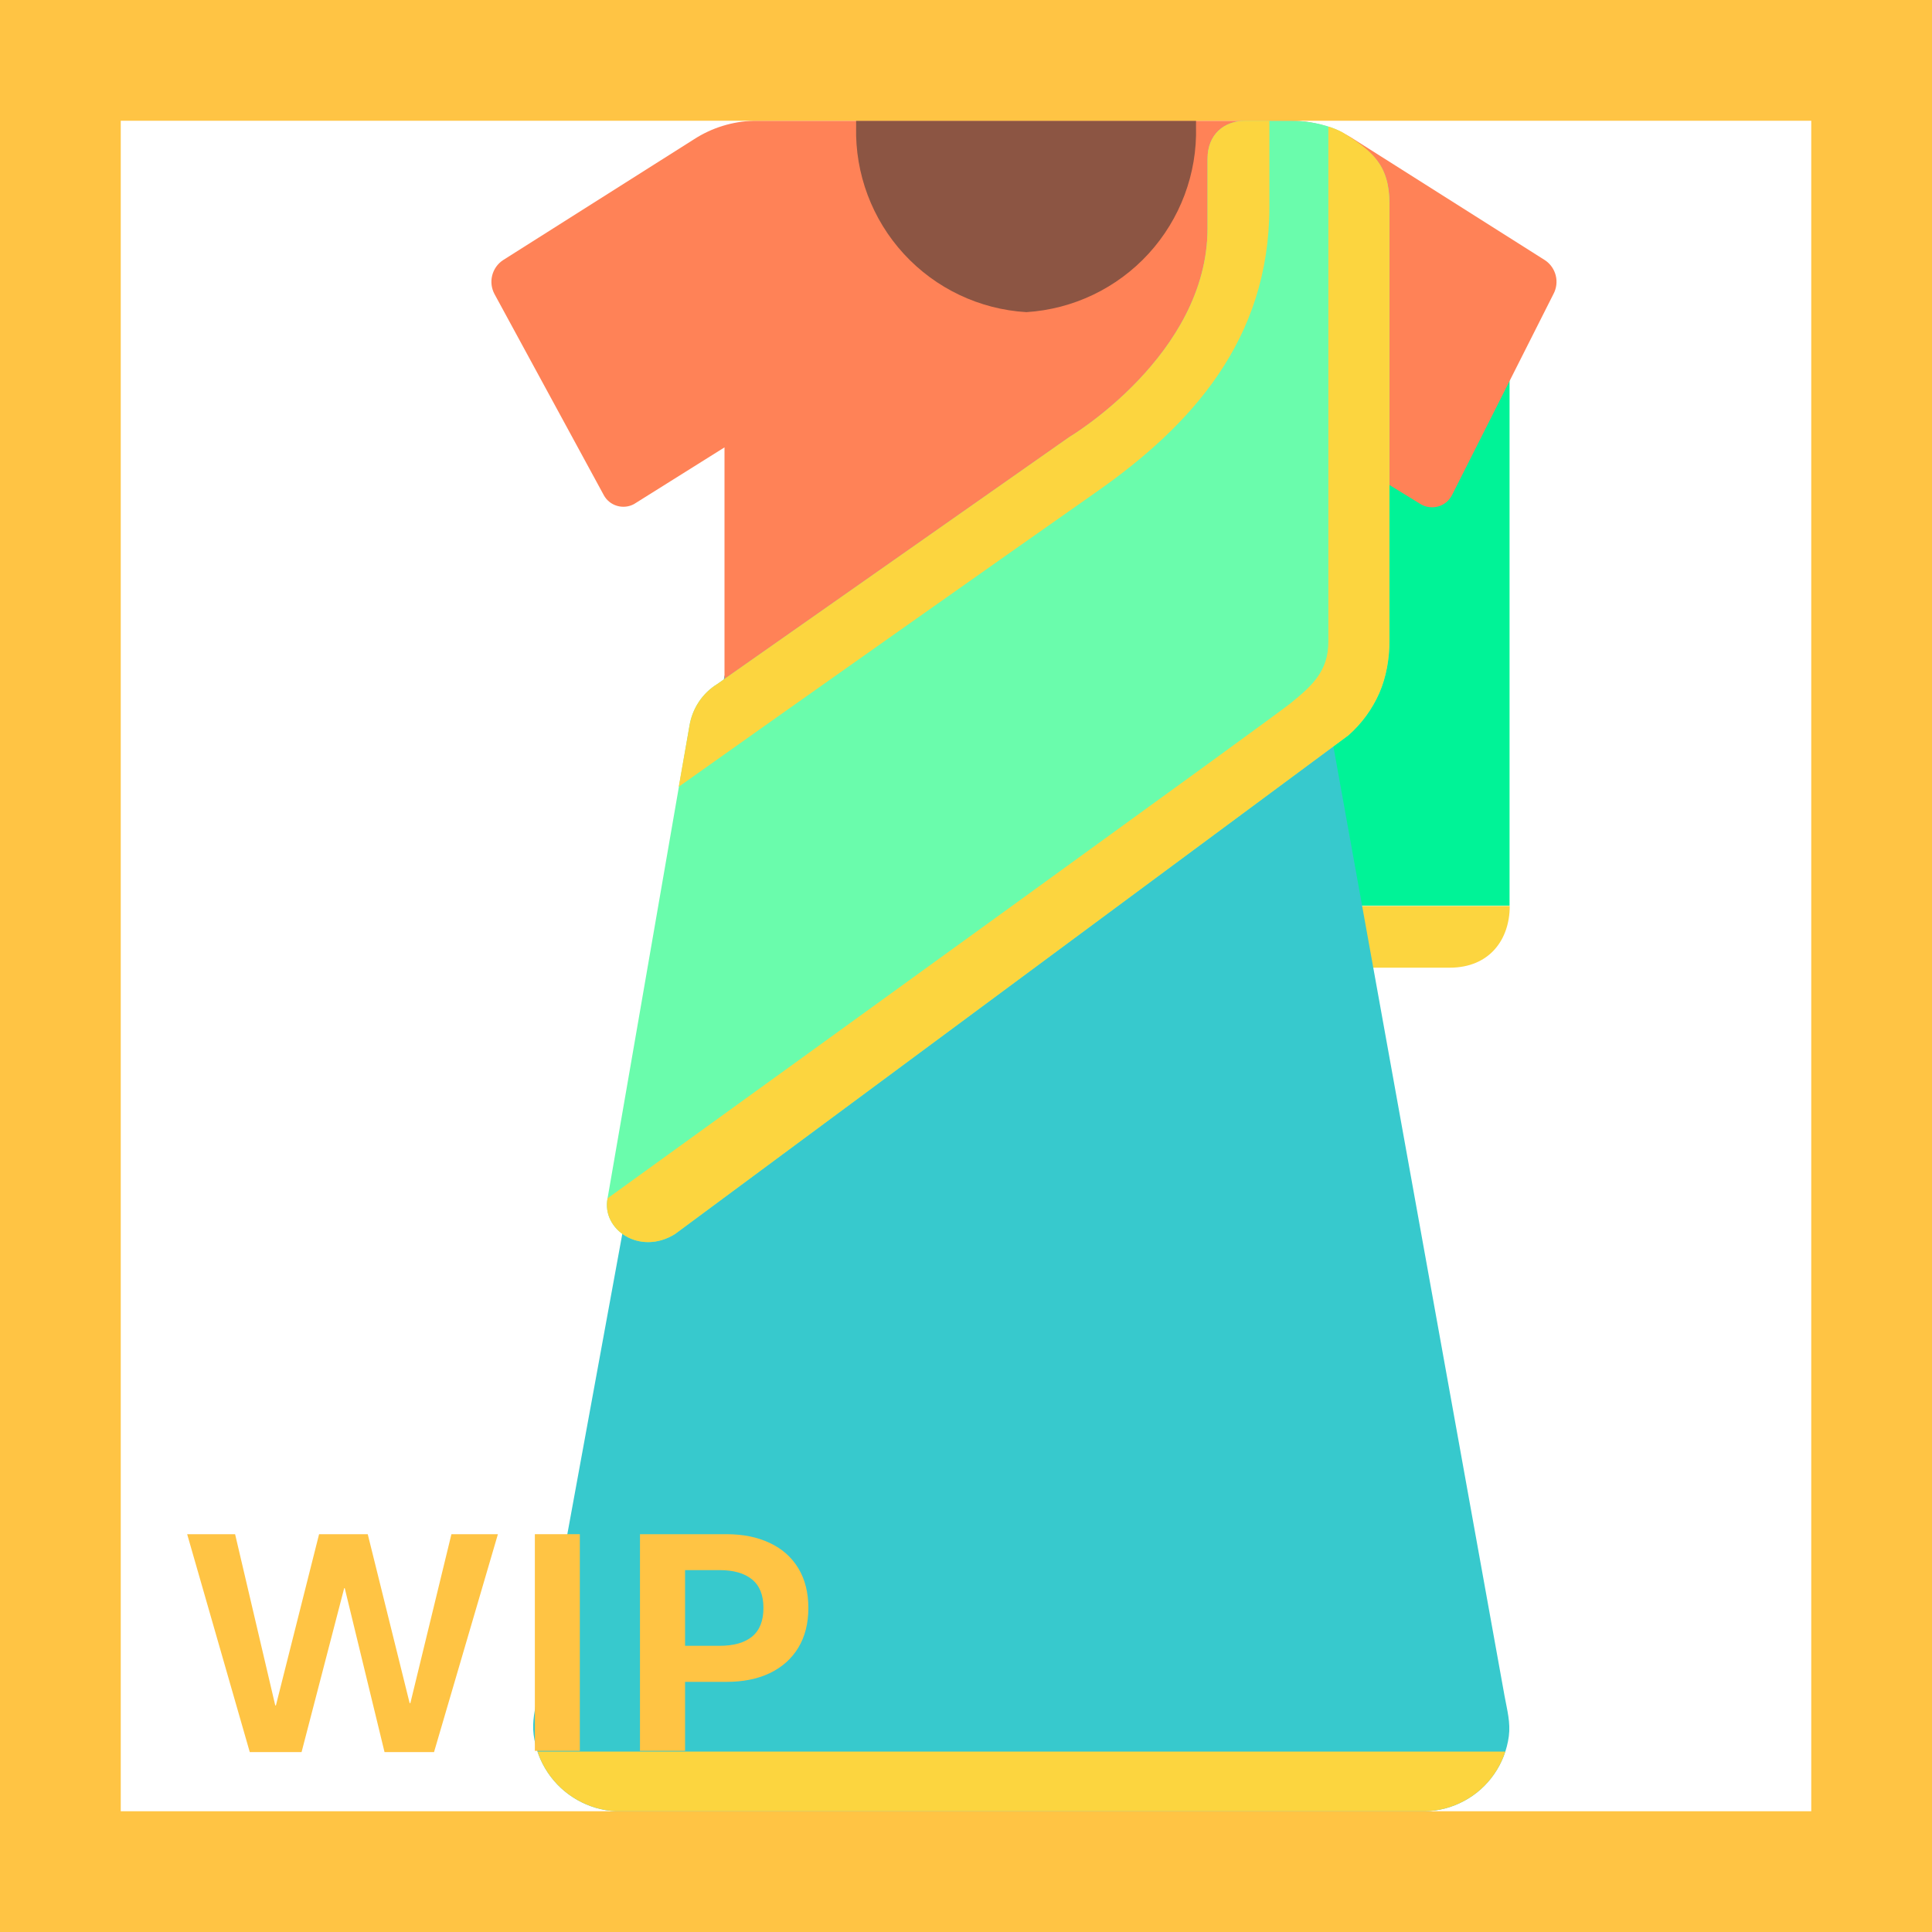 <svg width="32" height="32" viewBox="0 0 32 32" fill="none" xmlns="http://www.w3.org/2000/svg">
<path d="M24.011 16.028C24.674 16.028 25.006 15.559 25.006 15.006H21.98V16.028H24.011Z" fill="#FCD53F"/>
<rect x="19.389" y="4.958" width="5.614" height="10.042" fill="#00F397"/>
<path d="M12 11.19L8.91 28.07C8.859 28.32 8.811 28.509 8.839 28.733C8.867 28.957 8.947 29.171 9.072 29.358C9.197 29.545 9.364 29.701 9.56 29.812C9.756 29.924 9.975 29.988 10.2 30H23.6C23.827 29.996 24.049 29.938 24.249 29.83C24.449 29.723 24.62 29.57 24.749 29.383C24.878 29.197 24.961 28.982 24.991 28.757C25.02 28.532 24.965 28.332 24.92 28.09L21.87 11.17L12 11.19Z" fill="#37C9CD"/>
<path d="M8.902 29.012C8.943 29.134 9 29.25 9.072 29.358C9.197 29.545 9.364 29.701 9.56 29.812C9.756 29.924 9.975 29.988 10.2 30H23.6C23.827 29.996 24.049 29.938 24.249 29.83C24.449 29.723 24.62 29.57 24.749 29.383C24.828 29.269 24.89 29.144 24.933 29.012C18.235 29.012 16.065 29.012 8.902 29.012Z" fill="#FCD53F"/>
<path d="M12 12.08V7.41L10.5 8.35C10.414 8.396 10.313 8.406 10.219 8.378C10.125 8.35 10.046 8.286 10 8.2L8.19 4.87C8.14 4.776 8.126 4.667 8.152 4.563C8.178 4.46 8.241 4.369 8.33 4.31L11.49 2.31C11.788 2.116 12.134 2.009 12.49 2H21.43C21.785 2.009 22.132 2.116 22.43 2.31L25.59 4.31C25.679 4.369 25.742 4.46 25.768 4.563C25.794 4.667 25.78 4.776 25.73 4.87L24.05 8.2C24.027 8.245 23.995 8.285 23.956 8.318C23.917 8.35 23.871 8.374 23.823 8.388C23.774 8.402 23.723 8.406 23.672 8.399C23.622 8.393 23.573 8.376 23.53 8.35L22 7.41V12.08H12Z" fill="#FF8257"/>
<path d="M14.18 2V2.1C14.161 2.877 14.444 3.632 14.97 4.205C15.496 4.778 16.224 5.124 17 5.17C17.775 5.121 18.5 4.774 19.024 4.202C19.548 3.629 19.83 2.876 19.81 2.1C19.81 2.1 19.81 2.03 19.81 2H14.18Z" fill="#8C5543"/>
<path d="M10.063 19.848C9.961 20.368 10.599 20.802 11.18 20.44L22.333 12.179C22.552 11.986 22.727 11.748 22.845 11.48C22.962 11.212 23.013 10.907 23.013 10.624V3.374C23.013 2.699 22.696 2.485 22.191 2.172C21.941 2.047 21.61 1.997 21.367 2C21.367 2 21.044 2 20.633 2C20.272 2 20.001 2.228 20.001 2.629C20.001 3.03 20.001 3.78 20.001 3.78C20.001 5.88 17.71 7.24 17.71 7.24L11.88 11.33C11.758 11.405 11.654 11.506 11.575 11.625C11.496 11.744 11.443 11.879 11.42 12.02L10.063 19.848Z" fill="#6AFCAC"/>
<path d="M11.18 20.44C10.599 20.802 9.961 20.368 10.063 19.848C13.706 17.218 21.067 11.896 21.368 11.654C21.744 11.352 22.002 11.11 22.002 10.624V2.097C22.081 2.121 22.158 2.152 22.23 2.188C22.734 2.5 23.013 2.735 23.013 3.374V10.624C23.013 10.907 22.962 11.212 22.845 11.48C22.727 11.748 22.552 11.986 22.333 12.18L11.18 20.44Z" fill="#FCD53F"/>
<path d="M17.71 7.24C17.71 7.24 20.001 5.88 20.001 3.78V2.629C20.001 2.228 20.272 2 20.633 2H21.025V3.428C21.025 5.632 19.722 7.054 18.16 8.148C16.747 9.139 13.117 11.699 11.242 13.031L11.42 12.02C11.443 11.879 11.496 11.744 11.575 11.625C11.654 11.506 11.758 11.405 11.88 11.33L17.71 7.24Z" fill="#FCD53F"/>
<path d="M4.995 29.02H4.137L3.1 25.411H3.894L4.559 28.247H4.57L5.285 25.411H6.091L6.785 28.209H6.797L7.477 25.411H8.247L7.189 29.02H6.369L5.71 26.305H5.701L4.995 29.02Z" fill="#FFC444"/>
<path d="M9.604 29H8.859V25.411H9.604V29Z" fill="#FFC444"/>
<path d="M10.6 29V25.411H12.032C12.306 25.411 12.544 25.459 12.747 25.555C12.952 25.65 13.11 25.79 13.222 25.974C13.333 26.157 13.389 26.377 13.389 26.633C13.389 26.889 13.333 27.108 13.222 27.292C13.11 27.476 12.952 27.616 12.747 27.714C12.544 27.81 12.306 27.857 12.032 27.857H11.347V29H10.6ZM11.918 27.26C12.152 27.26 12.332 27.209 12.457 27.107C12.582 27.004 12.645 26.846 12.645 26.633C12.645 26.42 12.582 26.263 12.457 26.161C12.332 26.058 12.152 26.006 11.918 26.006H11.347V27.26H11.918Z" fill="#FFC444"/>
<path d="M0 0V-2H-2V0H0ZM32 0H34V-2H32V0ZM32 32V34H34V32H32ZM0 32H-2V34H0V32ZM0 2H32V-2H0V2ZM30 0V32H34V0H30ZM32 30H0V34H32V30ZM2 32V0H-2V32H2Z" fill="#FFC444"/>
</svg>
